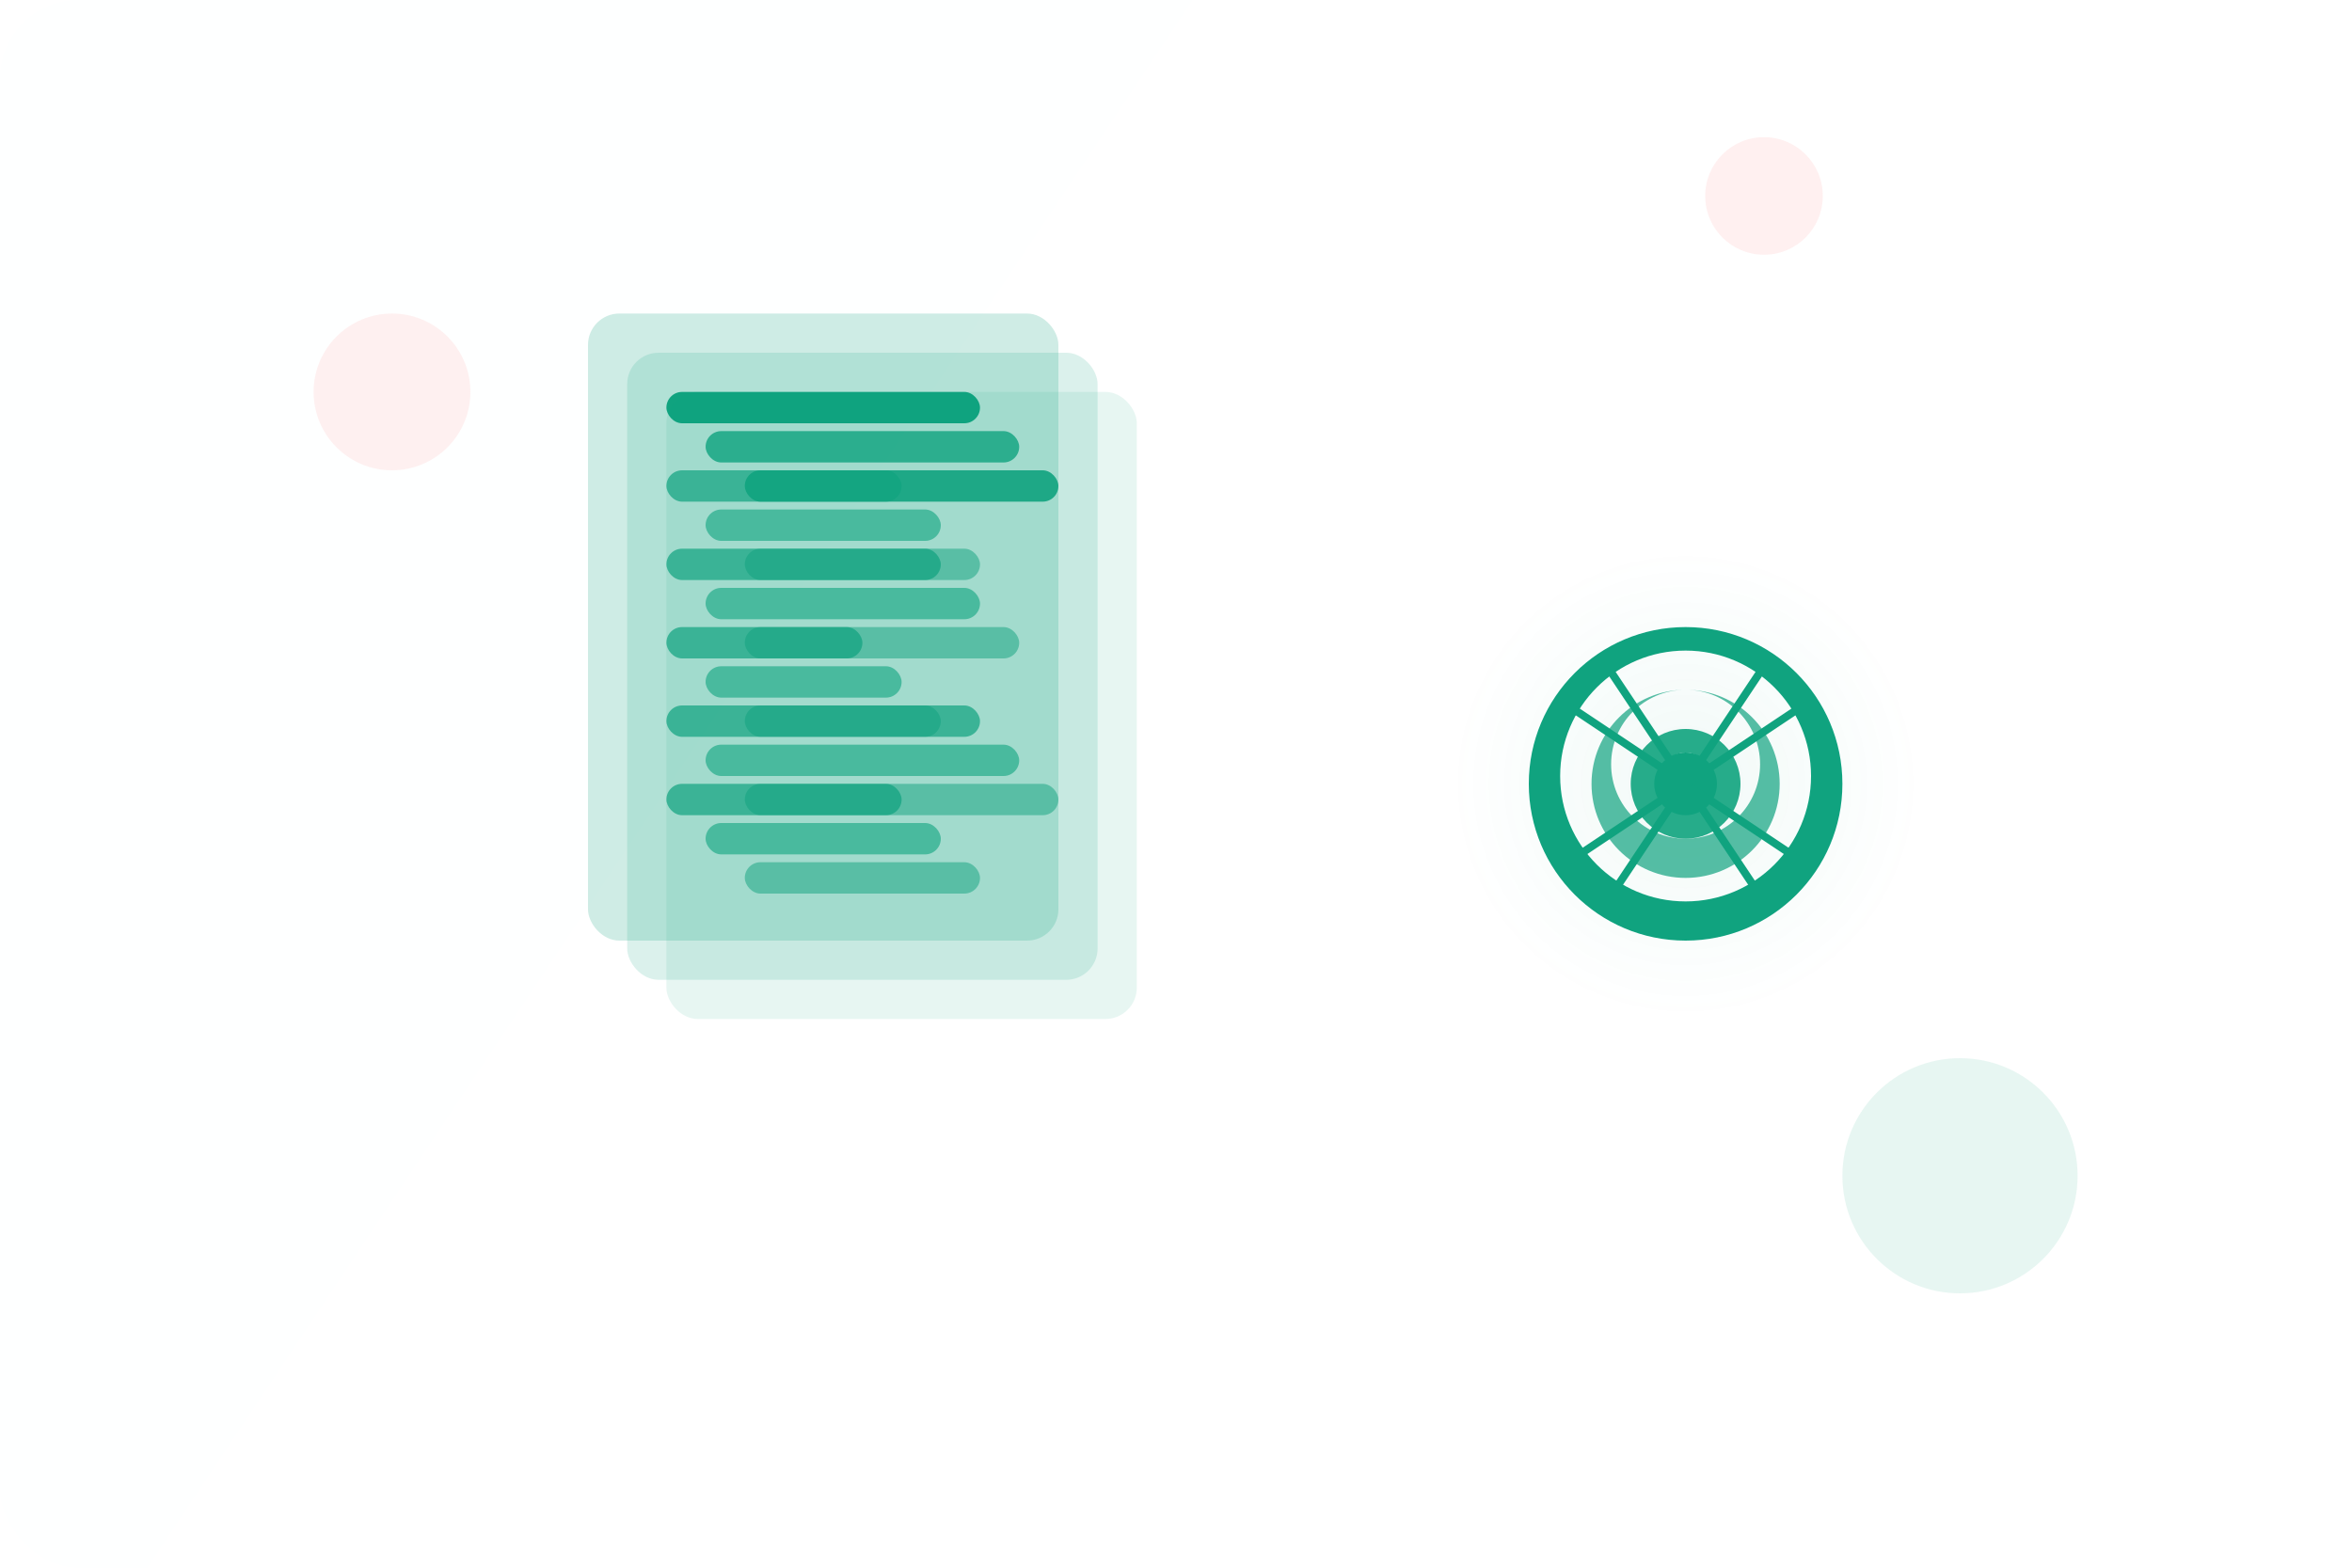 <svg width="600" height="400" viewBox="0 0 600 400" fill="none" xmlns="http://www.w3.org/2000/svg">
  <!-- Background Elements -->
  <rect width="600" height="400" rx="20" fill="url(#paint0_linear)" fill-opacity="0.1"/>
  
  <!-- Document Stack -->
  <g transform="translate(150, 80)">
    <!-- Document 1 -->
    <rect x="0" y="0" width="120" height="160" rx="8" fill="#10a37f" fill-opacity="0.2"/>
    <rect x="20" y="20" width="80" height="8" rx="4" fill="#10a37f"/>
    <rect x="20" y="40" width="60" height="8" rx="4" fill="#10a37f" fill-opacity="0.7"/>
    <rect x="20" y="60" width="70" height="8" rx="4" fill="#10a37f" fill-opacity="0.7"/>
    <rect x="20" y="80" width="50" height="8" rx="4" fill="#10a37f" fill-opacity="0.7"/>
    <rect x="20" y="100" width="80" height="8" rx="4" fill="#10a37f" fill-opacity="0.7"/>
    <rect x="20" y="120" width="60" height="8" rx="4" fill="#10a37f" fill-opacity="0.7"/>
    
    <!-- Document 2 (slightly offset) -->
    <rect x="10" y="10" width="120" height="160" rx="8" fill="#10a37f" fill-opacity="0.15"/>
    <rect x="30" y="30" width="80" height="8" rx="4" fill="#10a37f" fill-opacity="0.8"/>
    <rect x="30" y="50" width="60" height="8" rx="4" fill="#10a37f" fill-opacity="0.6"/>
    <rect x="30" y="70" width="70" height="8" rx="4" fill="#10a37f" fill-opacity="0.6"/>
    <rect x="30" y="90" width="50" height="8" rx="4" fill="#10a37f" fill-opacity="0.6"/>
    <rect x="30" y="110" width="80" height="8" rx="4" fill="#10a37f" fill-opacity="0.6"/>
    <rect x="30" y="130" width="60" height="8" rx="4" fill="#10a37f" fill-opacity="0.6"/>
    
    <!-- Document 3 (top) -->
    <rect x="20" y="20" width="120" height="160" rx="8" fill="#10a37f" fill-opacity="0.1"/>
    <rect x="40" y="40" width="80" height="8" rx="4" fill="#10a37f" fill-opacity="0.9"/>
    <rect x="40" y="60" width="60" height="8" rx="4" fill="#10a37f" fill-opacity="0.5"/>
    <rect x="40" y="80" width="70" height="8" rx="4" fill="#10a37f" fill-opacity="0.5"/>
    <rect x="40" y="100" width="50" height="8" rx="4" fill="#10a37f" fill-opacity="0.5"/>
    <rect x="40" y="120" width="80" height="8" rx="4" fill="#10a37f" fill-opacity="0.5"/>
    <rect x="40" y="140" width="60" height="8" rx="4" fill="#10a37f" fill-opacity="0.5"/>
  </g>
  
  <!-- AI Brain Icon -->
  <g transform="translate(350, 120)">
    <circle cx="80" cy="80" r="60" fill="url(#paint1_radial)" fill-opacity="0.2"/>
    <path d="M80 40C57.909 40 40 57.909 40 80C40 102.091 57.909 120 80 120C102.091 120 120 102.091 120 80C120 57.909 102.091 40 80 40ZM80 110C62.327 110 48 95.673 48 78C48 60.327 62.327 46 80 46C97.673 46 112 60.327 112 78C112 95.673 97.673 110 80 110Z" fill="#10a37f"/>
    <path d="M80 56C66.745 56 56 66.745 56 80C56 93.255 66.745 104 80 104C93.255 104 104 93.255 104 80C104 66.745 93.255 56 80 56ZM80 94C69.507 94 61 85.493 61 75C61 64.507 69.507 56 80 56C90.493 56 99 64.507 99 75C99 85.493 90.493 94 80 94Z" fill="#10a37f" fill-opacity="0.7"/>
    <path d="M80 66C72.268 66 66 72.268 66 80C66 87.732 72.268 94 80 94C87.732 94 94 87.732 94 80C94 72.268 87.732 66 80 66ZM80 84C76.686 84 74 81.314 74 78C74 74.686 76.686 72 80 72C83.314 72 86 74.686 86 78C86 81.314 83.314 84 80 84Z" fill="#10a37f" fill-opacity="0.9"/>
    <circle cx="80" cy="80" r="8" fill="#10a37f"/>
    
    <!-- Neural Network Lines -->
    <path d="M50 60L80 80L110 60" stroke="#10a37f" stroke-width="2" stroke-linecap="round"/>
    <path d="M50 100L80 80L110 100" stroke="#10a37f" stroke-width="2" stroke-linecap="round"/>
    <path d="M60 50L80 80L100 50" stroke="#10a37f" stroke-width="2" stroke-linecap="round"/>
    <path d="M60 110L80 80L100 110" stroke="#10a37f" stroke-width="2" stroke-linecap="round"/>
  </g>
  
  <!-- Decorative Elements -->
  <circle cx="100" cy="100" r="20" fill="#ff6b6b" fill-opacity="0.1"/>
  <circle cx="500" cy="300" r="30" fill="#10a37f" fill-opacity="0.1"/>
  <circle cx="450" cy="50" r="15" fill="#ff6b6b" fill-opacity="0.1"/>
  
  <!-- Gradients -->
  <defs>
    <linearGradient id="paint0_linear" x1="0" y1="0" x2="600" y2="400" gradientUnits="userSpaceOnUse">
      <stop stop-color="#10a37f" stop-opacity="0.05"/>
      <stop offset="1" stop-color="#ff6b6b" stop-opacity="0.05"/>
    </linearGradient>
    <radialGradient id="paint1_radial" cx="0" cy="0" r="1" gradientUnits="userSpaceOnUse" gradientTransform="translate(80 80) rotate(90) scale(60)">
      <stop stop-color="#10a37f" stop-opacity="0.3"/>
      <stop offset="1" stop-color="#10a37f" stop-opacity="0"/>
    </radialGradient>
  </defs>
</svg> 